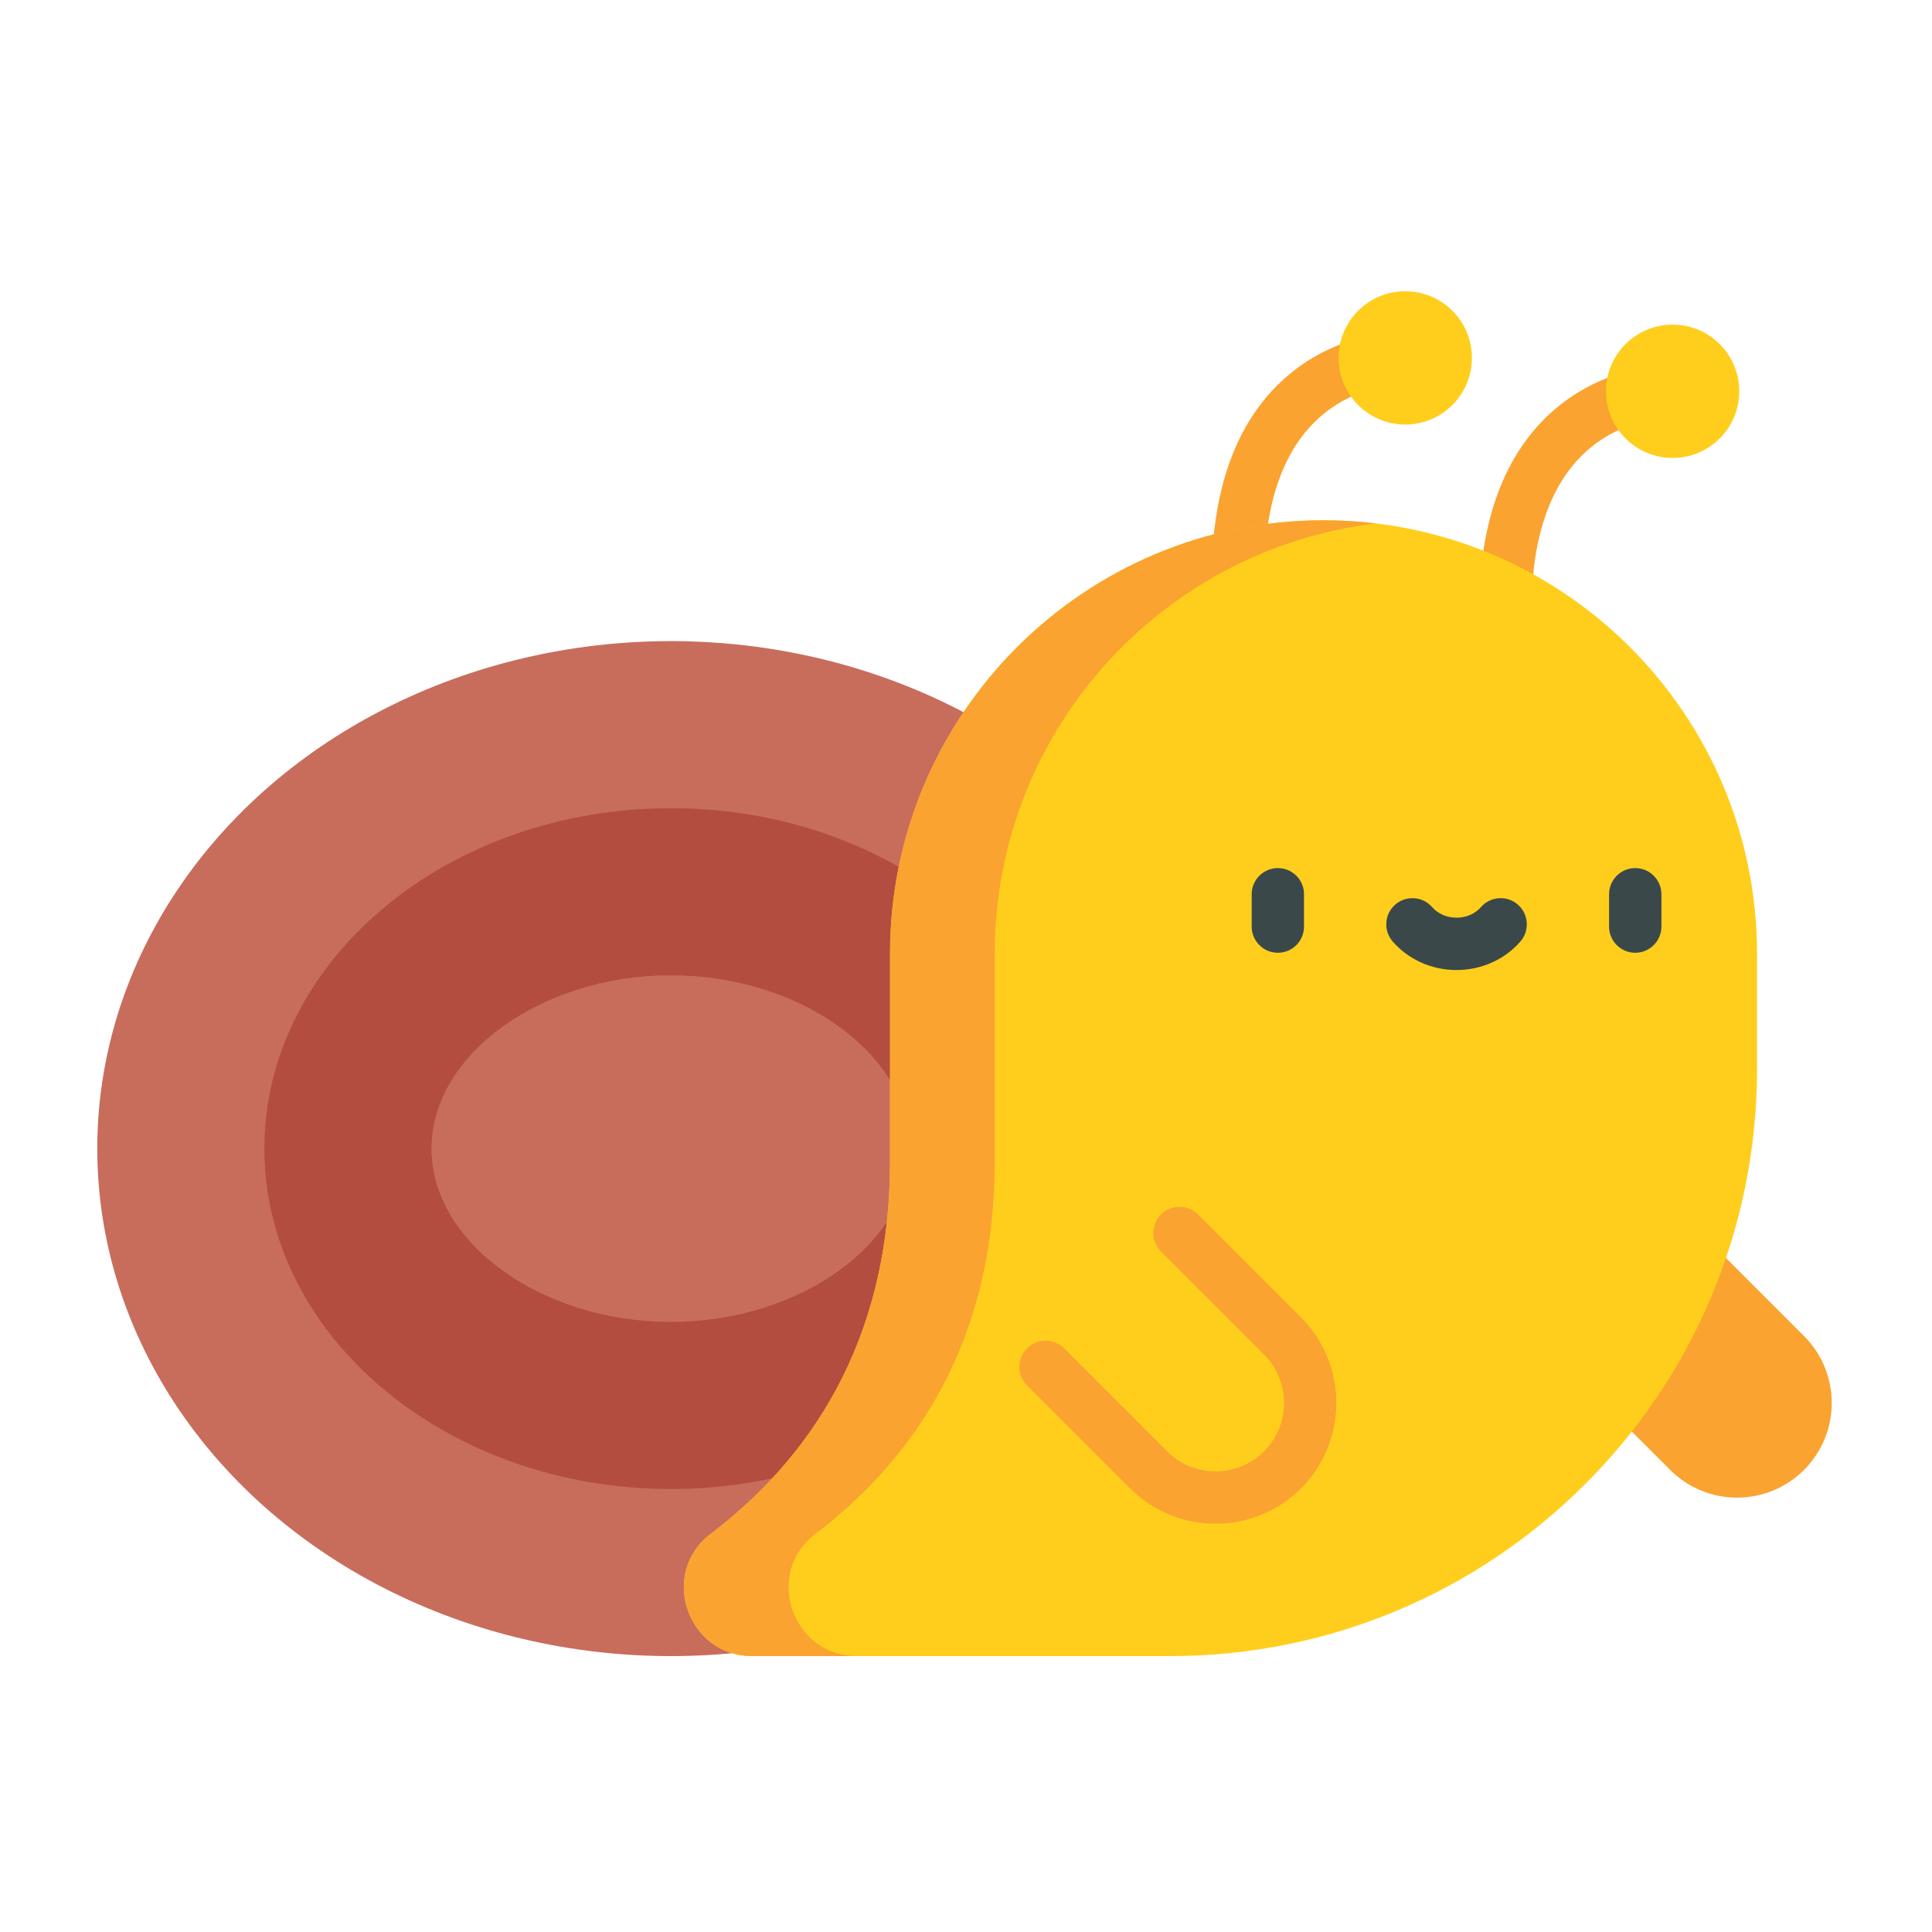<?xml version="1.0" encoding="UTF-8"?>
<svg width="100px" height="100px" viewBox="0 0 100 100" version="1.1" xmlns="http://www.w3.org/2000/svg" xmlns:xlink="http://www.w3.org/1999/xlink">
    <!-- Generator: Sketch 51.1 (57501) - http://www.bohemiancoding.com/sketch -->
    <title>041-snail</title>
    <desc>Created with Sketch.</desc>
    <defs></defs>
    <g id="041-snail" stroke="none" stroke-width="1" fill="none" fill-rule="evenodd">
        <rect id="Rectangle" x="0" y="0" width="100" height="100"></rect>
        <g transform="translate(5, 15)" fill-rule="nonzero">
            <g id="Group" transform="translate(57.69, 2.133)" fill="#FAA330">
                <path d="M1.38,14.189 C0.631,14.189 0.025,13.583 0.025,12.835 C0.025,8.349 1.21,4.935 3.547,2.687 C6.416,-0.073 9.948,0.032 10.099,0.037 C10.847,0.066 11.429,0.696 11.4,1.444 C11.371,2.191 10.744,2.774 9.994,2.745 C9.977,2.744 7.414,2.701 5.394,4.67 C3.629,6.39 2.734,9.137 2.734,12.835 C2.734,13.583 2.128,14.189 1.38,14.189 Z" id="Shape"></path>
                <path d="M18.423,53.615 L23.756,58.949 C25.669,60.862 28.772,60.862 30.685,58.949 C32.599,57.035 32.599,53.933 30.685,52.019 L25.352,46.686 L18.423,53.615 Z" id="Shape"></path>
                <path d="M15.218,15.919 C14.47,15.919 13.863,15.313 13.863,14.564 C13.863,10.079 15.048,6.665 17.385,4.417 C20.254,1.657 23.786,1.761 23.937,1.767 C24.685,1.796 25.267,2.425 25.238,3.173 C25.209,3.921 24.58,4.503 23.832,4.474 C23.814,4.474 21.252,4.431 19.232,6.399 C17.467,8.119 16.572,10.866 16.572,14.564 C16.573,15.313 15.966,15.919 15.218,15.919 Z" id="Shape"></path>
            </g>
            <ellipse id="Oval" fill="#C86D5C" cx="29.722" cy="44.452" rx="29.687" ry="26.268"></ellipse>
            <path d="M29.723,62.071 C18.122,62.071 8.684,54.167 8.684,44.452 C8.684,34.736 18.122,26.832 29.723,26.832 C41.324,26.832 50.762,34.736 50.762,44.452 C50.762,54.167 41.324,62.071 29.723,62.071 Z" id="Shape" fill="#B24D40"></path>
            <path d="M29.723,53.422 C23.007,53.422 17.333,49.314 17.333,44.452 C17.333,39.589 23.007,35.481 29.723,35.481 C36.439,35.481 42.113,39.589 42.113,44.452 C42.113,49.314 36.439,53.422 29.723,53.422 Z" id="Shape" fill="#C86D5C"></path>
            <path d="M63.506,11.93 C51.114,11.93 41.068,21.976 41.068,34.368 L41.068,45.13 C41.068,54.576 36.786,60.591 31.782,64.395 C29.102,66.434 30.573,70.72 33.941,70.72 L55.56,70.72 C72.341,70.72 85.944,57.117 85.944,40.337 L85.944,34.368 C85.944,21.976 75.899,11.93 63.506,11.93 Z" id="Shape" fill="#FFCE1C"></path>
            <g id="Group" transform="translate(30.391, 11.836)" fill="#FAA330">
                <path d="M6.811,52.559 C11.814,48.754 16.097,42.739 16.097,33.293 L16.097,22.532 C16.097,11.057 24.711,1.595 35.825,0.257 C34.937,0.15 34.033,0.094 33.115,0.094 C20.723,0.094 10.677,10.14 10.677,22.532 L10.677,33.293 C10.677,42.739 6.395,48.754 1.391,52.559 C-1.289,54.597 0.182,58.884 3.55,58.884 L8.969,58.884 C5.601,58.883 4.13,54.597 6.811,52.559 Z" id="Shape"></path>
                <path d="M27.527,52.031 C25.925,52.031 24.324,51.422 23.104,50.202 L17.771,44.869 C17.242,44.34 17.242,43.482 17.771,42.953 C18.3,42.424 19.158,42.424 19.687,42.953 L25.02,48.286 C26.402,49.669 28.651,49.668 30.034,48.286 C31.416,46.904 31.416,44.655 30.034,43.273 L24.7,37.939 C24.171,37.41 24.171,36.552 24.7,36.024 C25.23,35.495 26.087,35.495 26.616,36.024 L31.949,41.357 C34.388,43.795 34.388,47.763 31.949,50.202 C30.73,51.422 29.128,52.031 27.527,52.031 Z" id="Shape"></path>
            </g>
            <g id="Group" transform="translate(59.716, 29.858)" fill="#3B484A">
                <path d="M1.426,4.457 C0.677,4.457 0.071,3.851 0.071,3.102 L0.071,1.428 C0.071,0.68 0.677,0.074 1.426,0.074 C2.174,0.074 2.78,0.68 2.78,1.428 L2.78,3.102 C2.78,3.85 2.174,4.457 1.426,4.457 Z" id="Shape"></path>
                <path d="M19.924,4.457 C19.175,4.457 18.569,3.851 18.569,3.102 L18.569,1.428 C18.569,0.68 19.175,0.074 19.924,0.074 C20.672,0.074 21.278,0.68 21.278,1.428 L21.278,3.102 C21.278,3.85 20.672,4.457 19.924,4.457 Z" id="Shape"></path>
                <path d="M10.675,5.351 C9.394,5.351 8.19,4.813 7.372,3.877 C6.879,3.314 6.937,2.458 7.5,1.966 C8.063,1.473 8.919,1.531 9.412,2.094 C9.716,2.442 10.176,2.641 10.674,2.641 C11.173,2.641 11.634,2.441 11.937,2.094 C12.43,1.531 13.286,1.473 13.849,1.966 C14.412,2.458 14.47,3.314 13.977,3.877 C13.159,4.814 11.955,5.351 10.675,5.351 Z" id="Shape"></path>
            </g>
            <g id="Group" transform="translate(64.194, 0)" fill="#FFCE1C">
                <circle id="Oval" cx="3.542" cy="3.524" r="3.45"></circle>
                <circle id="Oval" cx="17.381" cy="5.253" r="3.45"></circle>
            </g>
        </g>
    </g>
</svg>